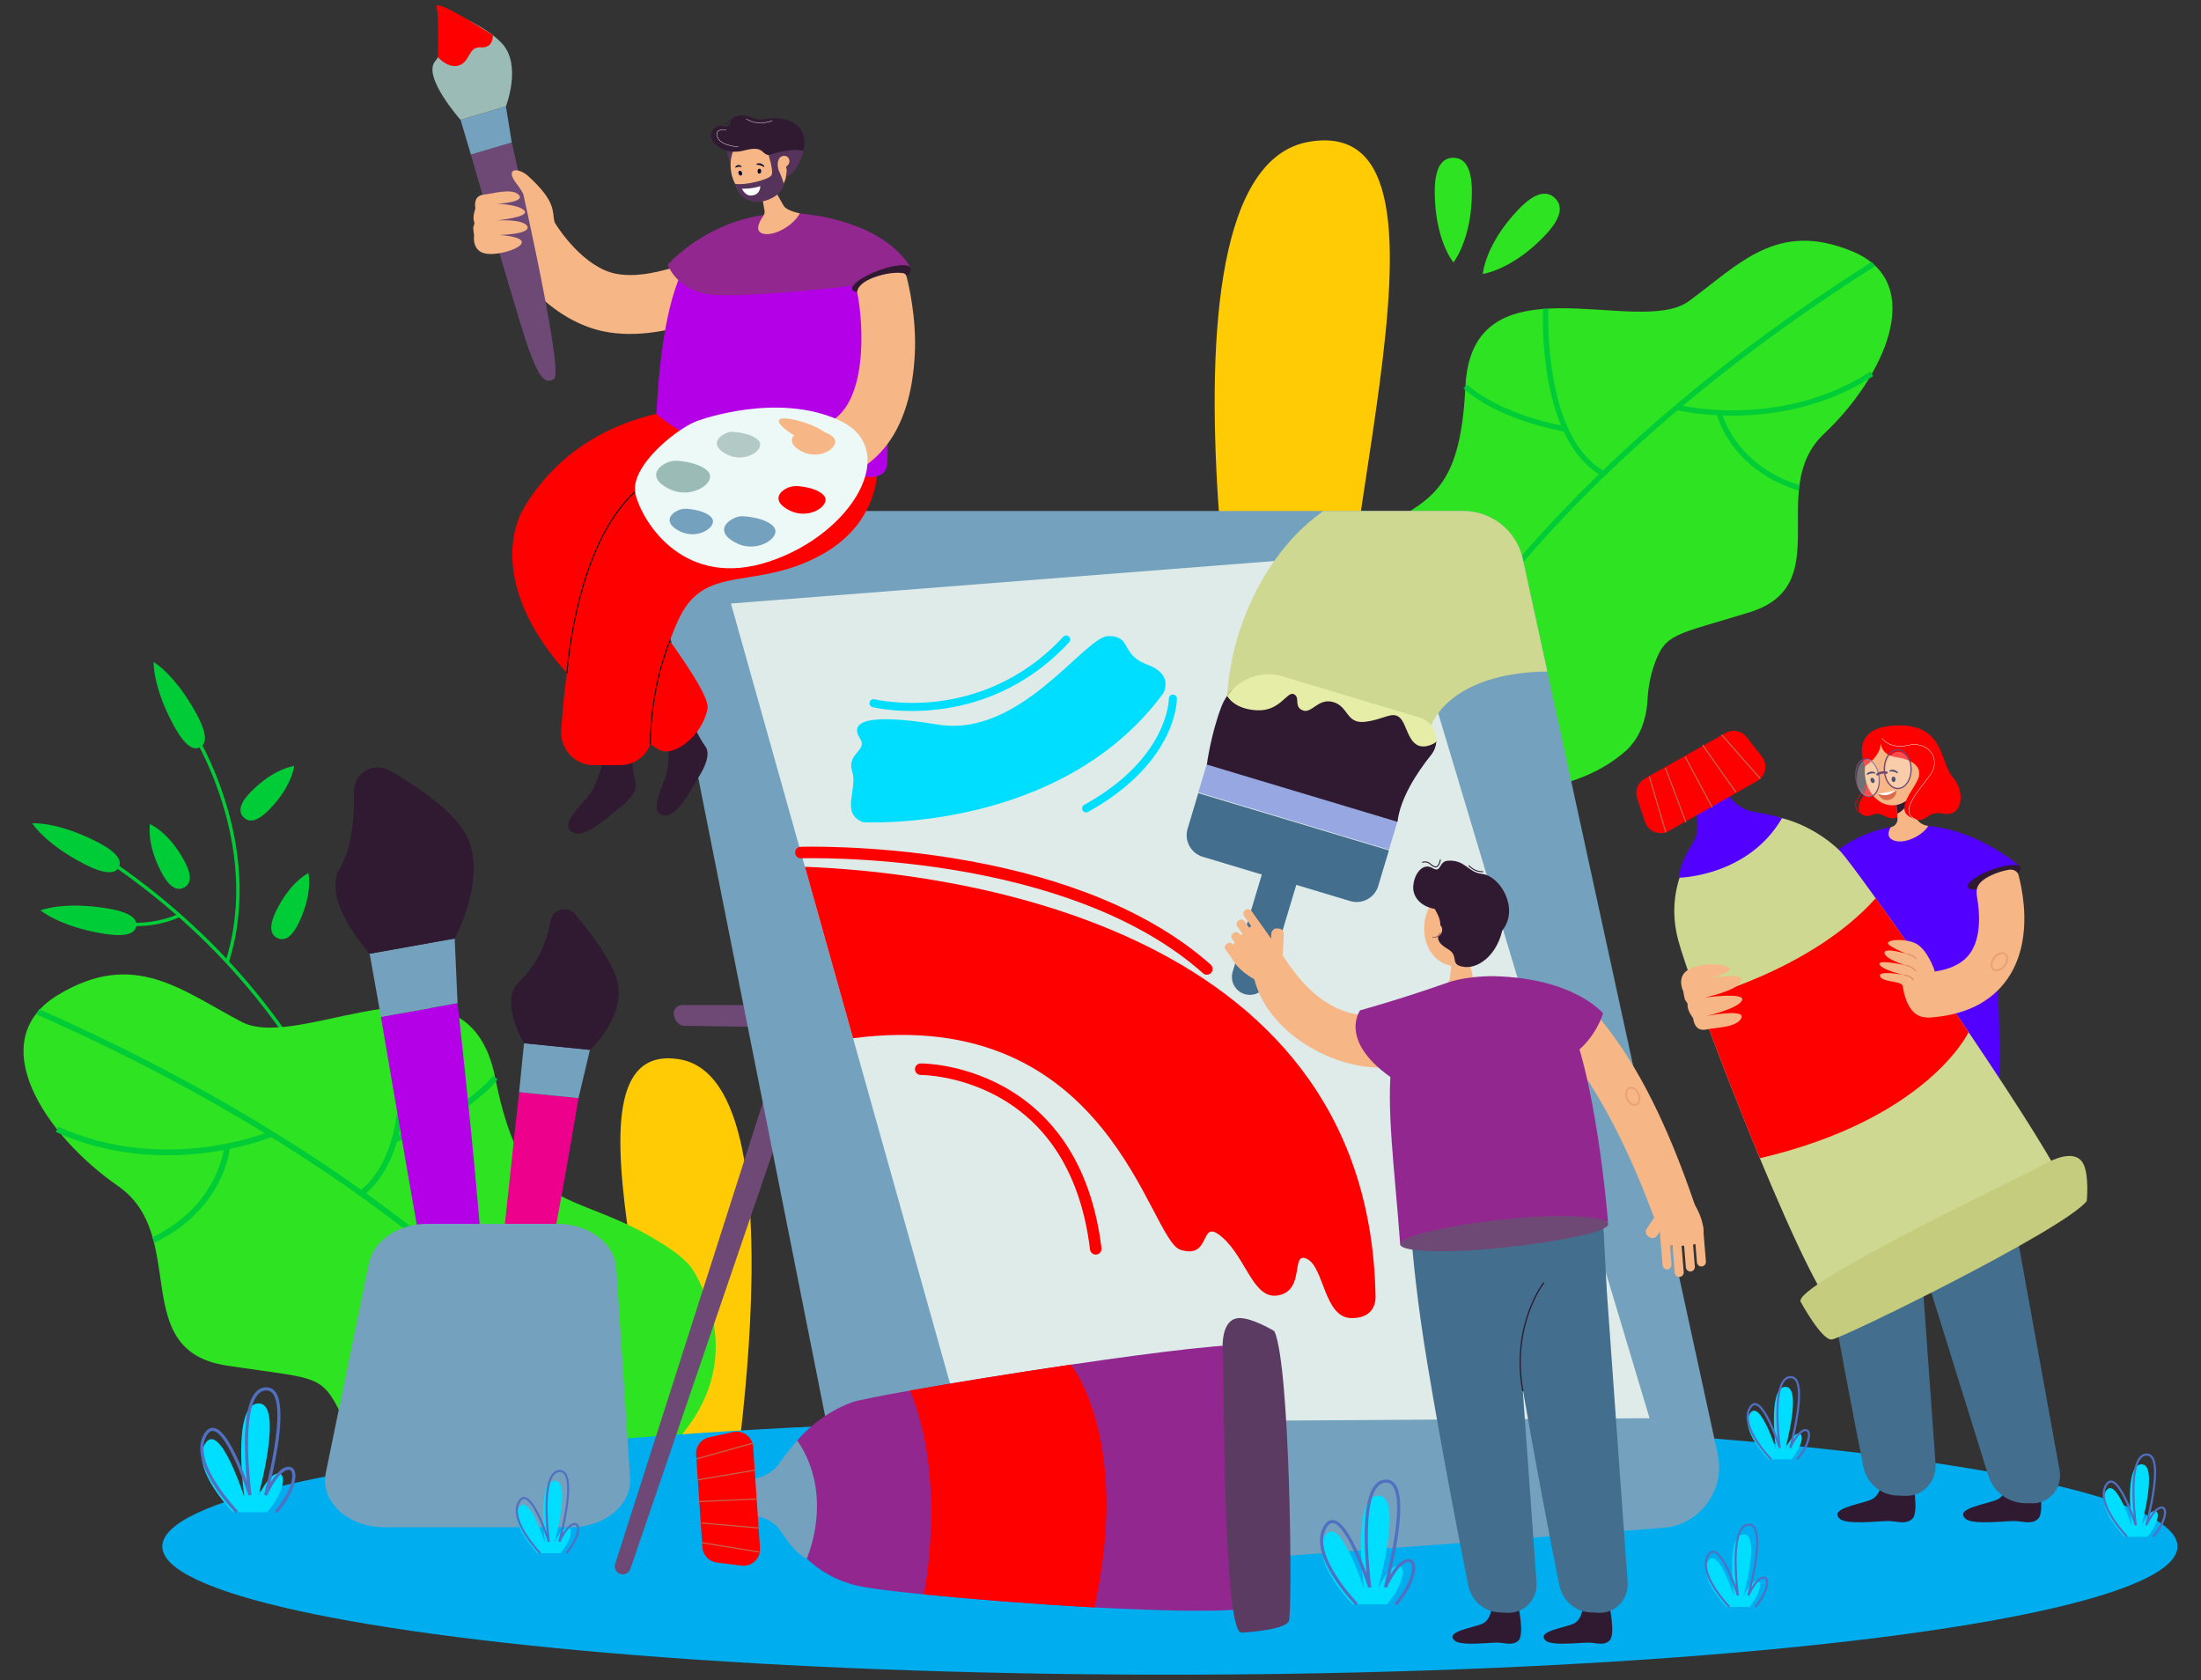 <?xml version="1.0" encoding="utf-8"?>
<!-- Generator: Adobe Illustrator 14.0.0, SVG Export Plug-In . SVG Version: 6.00 Build 43363)  -->
<!DOCTYPE svg PUBLIC "-//W3C//DTD SVG 1.1//EN" "http://www.w3.org/Graphics/SVG/1.1/DTD/svg11.dtd">
<svg version="1.1" id="Layer_1" xmlns="http://www.w3.org/2000/svg" xmlns:xlink="http://www.w3.org/1999/xlink" x="0px" y="0px"
	 width="541.875px" height="413.568px" viewBox="0 0 541.875 413.568" enable-background="new 0 0 541.875 413.568"
	 xml:space="preserve">
<rect x="0" y="0" width="541.875" height="413.568" fill="#333333" stroke="none"/>
<g>
	<g>
		<g>
			<g>
				<path fill="#00CC37" d="M66.272,199.31c-3.101,3.165-5.03,3.122-6.271,1.906c-1.241-1.216-1.324-3.143,1.777-6.308
					c5.65-5.767,10.628-6.354,10.628-6.354S72.005,193.459,66.272,199.31z"/>
			</g>
			<g>
				<path fill="#00CC37" d="M73.603,227.077c-1.911,3.999-3.75,4.582-5.317,3.833c-1.567-0.749-2.27-2.545-0.359-6.545
					c3.479-7.284,8-9.449,8-9.449S77.133,219.687,73.603,227.077z"/>
			</g>
			<g>
				<g>
					<g>
						<path fill="#00CC37" d="M91.457,299.675l-0.826,0.148c-0.023-0.126-2.4-12.926-11.582-30.128
							c-8.473-15.872-24.636-38.847-53.53-58.164l0.467-0.697c29.052,19.424,45.304,42.534,53.82,58.5
							C89.041,286.645,91.433,299.547,91.457,299.675z"/>
					</g>
				</g>
				<g>
					<g>
						<path fill="#00CC37" d="M56.341,236.885l-0.801-0.252c9.145-29.058-8.561-56.529-8.741-56.802l0.7-0.46
							C47.681,179.647,65.606,207.441,56.341,236.885z"/>
					</g>
				</g>
				<g>
					<g>
						<path fill="#00CC37" d="M40.589,227.054c-8.223,2.23-15.554-0.202-15.639-0.23l0.271-0.794
							c0.094,0.031,9.484,3.136,18.775-1.087l0.347,0.762C43.087,226.276,41.826,226.719,40.589,227.054z"/>
					</g>
				</g>
				<g>
					<g>
						<path fill="#00CC37" d="M23.754,207.164c5.331,2.702,6.279,4.762,5.495,6.312c-0.786,1.549-3.009,2.002-8.34-0.7
							c-9.71-4.924-12.982-10.108-12.982-10.108S13.902,202.169,23.754,207.164z"/>
					</g>
				</g>
				<g>
					<g>
						<path fill="#00CC37" d="M26.412,223.616c5.898,0.97,7.424,2.647,7.143,4.362c-0.282,1.713-2.265,2.814-8.163,1.846
							c-10.743-1.766-15.426-5.723-15.426-5.723S15.512,221.825,26.412,223.616z"/>
					</g>
				</g>
				<g>
					<g>
						<path fill="#00CC37" d="M45.372,211.914c2.105,3.899,1.492,5.729-0.037,6.553c-1.529,0.825-3.394,0.335-5.499-3.565
							c-3.834-7.105-2.919-12.033-2.919-12.033S41.483,204.706,45.372,211.914z"/>
					</g>
				</g>
				<g>
					<g>
						<path fill="#00CC37" d="M48.317,175.628c2.866,5.245,2.481,7.48,0.958,8.313c-1.526,0.832-3.613-0.053-6.478-5.297
							c-5.22-9.555-4.982-15.681-4.982-15.681S43.022,165.934,48.317,175.628z"/>
					</g>
				</g>
			</g>
		</g>
	</g>
	<g>
		<path fill="#FFCB05" d="M177.403,386.964c0,0,22.785-121.301-10.361-126.246c-33.147-4.946,2.742,84.664-5.01,119.766
			L177.403,386.964z"/>
	</g>
	<g>
		<g>
			<g>
				<path fill="#2EE321" d="M29.016,291.925c17.753,12.309,2.27,40.487,26.768,44.228c24.503,3.728,23.25,1.54,29.938,15.627
					c0,0,0.293,11.058,8.49,16.274c32.34,20.582,101.414-11.225,76.814-54.735c-1.777-3.142-5.274-5.519-9.234-7.938
					c-21.483-13.107-33.013-5.532-39.882-40.104c-6.874-34.581-47.529-5.946-62.366-13.7c-14.839-7.753-26.499-18.001-45.269-6.656
					C-4.501,256.28,11.255,279.629,29.016,291.925z"/>
			</g>
		</g>
		<g>
			<g>
				<g>
					<path fill="#00CC37" d="M144.354,346.236l1.183-0.786c-0.345-0.521-35.779-52.744-135.949-97.039l-0.575,1.299
						C108.807,293.841,144.009,345.717,144.354,346.236z"/>
				</g>
			</g>
			<g>
				<g>
					<path fill="#00CC37" d="M97.613,281.086c18.32-6.476,24.618-15.035,24.878-15.396l-1.154-0.829
						c-0.061,0.085-6.348,8.575-24.198,14.886L97.613,281.086z"/>
				</g>
			</g>
			<g>
				<g>
					<path fill="#00CC37" d="M89.432,294.289c6.485-5.052,10.078-14.72,10.386-27.956c0.231-9.911-1.464-18.462-1.481-18.548
						l-1.393,0.279c0.066,0.335,6.528,33.486-8.388,45.104L89.432,294.289z"/>
				</g>
			</g>
			<g>
				<g>
					<path fill="#00CC37" d="M63.757,280.972c2.139-0.671,3.354-1.18,3.41-1.203l-0.559-1.306
						c-0.255,0.109-25.88,10.778-52.251-1.098l-0.583,1.296C35.024,288.229,55.789,283.47,63.757,280.972z"/>
				</g>
			</g>
			<g>
				<g>
					<path fill="#00CC37" d="M38.058,305.885c8.913-4.272,13.468-10.346,15.72-14.688c2.45-4.727,2.777-8.41,2.791-8.564
						l-1.417-0.116c-0.011,0.141-1.391,14.266-17.709,22.089L38.058,305.885z"/>
				</g>
			</g>
		</g>
	</g>
	<g>
		<path fill="#FFCB05" d="M310.85,205.671c0,0-33.116-163.478,11.581-170.796c44.698-7.319-2.082,114.461,9.065,161.746
			L310.85,205.671z"/>
	</g>
	<g>
		<g>
			<g>
				<path fill="#2EE321" d="M449.087,106.765c-14.504,13.64,3.45,37.215-18.37,43.963c-18.458,5.697-20.704,5.028-23.481,13.005
					c-0.953,2.734-1.47,5.598-1.619,8.489c-0.182,3.465-1.212,9.029-5.578,12.821c-26.672,23.169-93.968,3.594-77.476-39.42
					c1.19-3.106,4.056-5.749,7.334-8.494c17.795-14.877,29.336-9.543,30.886-41.991c1.552-32.457,42.512-11.898,54.979-20.988
					c12.469-9.09,21.7-20.02,40.356-12.237C474.78,69.707,463.6,93.138,449.087,106.765z"/>
			</g>
		</g>
		<g>
			<g>
				<g>
					<path fill="#00CC37" d="M351.359,171.993l-1.185-0.555c0.243-0.522,25.423-52.954,110.689-106.984l0.7,1.106
						C376.618,119.388,351.603,171.473,351.359,171.993z"/>
				</g>
			</g>
			<g>
				<g>
					<path fill="#00CC37" d="M385.084,106.237c-17.579-3.406-24.488-10.349-24.773-10.642l0.938-0.913
						c0.066,0.068,6.952,6.95,24.086,10.27L385.084,106.237z"/>
				</g>
			</g>
			<g>
				<g>
					<path fill="#00CC37" d="M394.341,117.156c-6.602-3.721-11.193-12.043-13.277-24.065c-1.563-9.003-1.184-17.029-1.179-17.107
						l1.307,0.064c-0.016,0.313-1.386,31.412,13.793,39.968L394.341,117.156z"/>
				</g>
			</g>
			<g>
				<g>
					<path fill="#00CC37" d="M415.927,101.517c-2.039-0.32-3.218-0.617-3.272-0.63l0.332-1.267
						c0.248,0.065,25.06,6.295,47.477-8.124l0.709,1.102C443.108,104.217,423.53,102.709,415.927,101.517z"/>
				</g>
			</g>
			<g>
				<g>
					<path fill="#00CC37" d="M442.748,120.722c-8.705-2.679-13.685-7.594-16.331-11.246c-2.877-3.973-3.677-7.286-3.711-7.425
						l1.274-0.3c0.03,0.127,3.215,12.813,19.153,17.72L442.748,120.722z"/>
				</g>
			</g>
		</g>
	</g>
	<g>
		<path fill="#2EE321" d="M353.228,47.206c-0.007-6.442,2.038-8.361,4.561-8.365c2.527-0.004,4.577,1.91,4.584,8.353
			c0.019,11.735-4.548,17.414-4.548,17.414S353.247,59.113,353.228,47.206z"/>
	</g>
	<g>
		<path fill="#2EE321" d="M373.729,51.666c4.437-4.673,7.239-4.654,9.071-2.917c1.832,1.739,1.997,4.538-2.438,9.211
			c-8.079,8.512-15.301,9.479-15.301,9.479S365.534,60.302,373.729,51.666z"/>
	</g>
	<g>
		<g>
			<ellipse fill="#00ADEE" cx="288.02" cy="380.686" rx="248.063" ry="31.565"/>
		</g>
	</g>
	<g>
		<g>
			<path fill="#6F4975" d="M153.323,387.56c-0.195,0-0.396-0.03-0.593-0.091c-1.043-0.322-1.621-1.413-1.294-2.438l43.445-135.75
				c0.328-1.024,1.432-1.597,2.48-1.272c1.043,0.323,4.729,0.83,4.402,1.854l-46.553,136.335
				C154.945,387.027,154.166,387.56,153.323,387.56z"/>
		</g>
		<g>
			<path fill="#6F4975" d="M168.026,247.411h125.819c1.188,0,2.151,0.903,2.151,2.019l0,0c0,1.114-0.009,4.763-1.197,4.763
				l-126.077-1.662c-1.983,0.079-2.847-1.986-2.847-3.101l0,0C165.876,248.314,166.838,247.411,168.026,247.411z"/>
		</g>
		<g>
			<path fill="#74A1BD" d="M409.363,376.123l-184.597,13.709c-7.555,0.561-14.344-4.601-15.821-12.031l-18.716-94.162l-2.432-12.232
				l-3.71-18.672l-1.058-5.324l-20.612-103.703c-1.842-9.276,5.254-17.919,14.708-17.919h183.129
				c7.052,0,13.152,4.913,14.652,11.803l6.036,27.708l41.963,192.679C424.844,366.884,418.455,375.448,409.363,376.123z"/>
		</g>
	</g>
	<g>
		<g>
			<path fill="#B400E6" d="M112.649,246.947c0,0,11.567,101.538,6.53,104.459c-5.037,2.922-7.22-3.637-9.858-14.158
				c-2.639-10.521-15.537-86.93-15.537-86.93L112.649,246.947z"/>
		</g>
		<g>
			<polygon fill="#74A1BD" points="111.94,231.028 112.649,246.947 93.783,250.318 91.005,234.77 			"/>
		</g>
		<g>
			<path fill="#2F1A31" d="M111.94,231.028c0,0,9.433-17.211,1.519-27.555c-4.171-5.451-11.503-10.366-17.507-13.795
				c-3.969-2.266-8.915,0.658-8.807,5.227c0.145,6.147-0.439,13.748-3.485,18.831c-4.708,7.854,7.345,21.034,7.345,21.034
				L111.94,231.028z"/>
		</g>
	</g>
	<g>
		<g>
			<path fill="#EC008C" d="M142.422,270.331c0,0-12.788,77.31-17.116,78.408c-4.329,1.098-4.56-4.198-4.297-12.511
				c0.263-8.313,6.792-67.371,6.792-67.371L142.422,270.331z"/>
		</g>
		<g>
			<polygon fill="#74A1BD" points="145.241,258.441 142.422,270.331 127.801,268.857 129.015,256.806 			"/>
		</g>
		<g>
			<path fill="#2F1A31" d="M145.241,258.441c0,0,9.939-9.071,6.274-18.36c-1.976-5.01-6.328-10.777-9.919-15.028
				c-1.888-2.235-5.518-1.252-6.037,1.626c-0.827,4.582-2.871,10.374-7.759,15.036c-5.081,4.847,1.215,15.091,1.215,15.091
				L145.241,258.441z"/>
		</g>
	</g>
	<g>
		<path fill="#74A1BD" d="M90.834,310.927l-10.629,51.652c-1.441,7.005,5.389,13.364,14.354,13.364h46.051
			c8.328,0,14.955-5.525,14.522-12.111l-3.389-51.65c-0.401-6.119-6.784-10.918-14.522-10.918h-32.032
			C98.059,301.264,91.981,305.355,90.834,310.927z"/>
	</g>
	<g>
		<g>
			<path fill="#2F1A31" d="M463.377,364.096c0,0-0.101,3.986-2.797,5.111c-2.697,1.123-10.512,2.139-7.593,4.701
				c1.676,1.472,9.572,0.521,11.803,0.521c2.229,0,4.321,0.972,5.98-0.521c1.819-1.643,0-9.813,0-9.813s-1.928,1.003-3.655,0.958
				C464.621,364.988,463.377,364.096,463.377,364.096z"/>
		</g>
		<g>
			<path fill="#2F1A31" d="M494.352,364.095c0,0-0.101,3.987-2.799,5.111c-2.697,1.124-10.512,2.139-7.591,4.701
				c1.675,1.472,9.572,0.521,11.801,0.521c2.229-0.001,4.323,0.971,5.98-0.521c1.823-1.643-0.002-9.813-0.002-9.813
				s-1.924,1.003-3.653,0.958C495.595,364.988,494.352,364.095,494.352,364.095z"/>
		</g>
		<g>
			<path fill="#436E8E" d="M443.33,254.824c0,0-0.499,16.686,4.826,48.692c3.845,23.106,8.384,46.392,10.609,57.555
				c0.796,3.994,4.154,6.913,8.136,7.072l2.14,0.087c4.303,0.173,7.796-3.524,7.479-7.919l-5.401-75.523l-1.331-24.856
				L443.33,254.824z"/>
		</g>
		<g>
			<path fill="#2F1A31" d="M492.043,269.508c-0.244,2.03-11.727,1.783-25.786,0.004s-25.004-4.825-24.758-6.855
				c0.247-2.03,11.587-2.278,25.646-0.498C481.203,263.938,492.29,267.477,492.043,269.508z"/>
		</g>
		<g>
			<path fill="#436E8E" d="M459.469,266.741l30.017,96.42c1.256,4.036,4.89,6.802,9.029,6.872l1.803,0.031
				c4.261,0.073,7.518-3.865,6.74-8.151l-16.419-90.6c-0.239-1.076-1.033-1.933-2.073-2.232
				C482.938,267.457,458.919,262.753,459.469,266.741z"/>
		</g>
		<g>
			<path fill="#5200FF" d="M487.347,213.994c0,0-3.991-11.235-18.219-10.725c-14.225,0.511-24.97,19.206-27.63,59.387
				c0,0,23.296-5.109,50.586,6.809C492.085,269.465,493.596,230.371,487.347,213.994z"/>
		</g>
		<g>
			<path fill="#5200FF" d="M497.34,213.318l-10.078,6.451c0,0-25.907,2.592-32.782,1.345c-6.879-1.249-7.95-6.305-7.95-6.305
				s6.542-8.975,18.991-11.203c1.172-0.212,2.351-0.246,3.608-0.336c2.111-0.15,4.223-0.085,6.292,0.138
				C487.722,204.736,497.34,213.318,497.34,213.318z"/>
		</g>
		<g>
			<path fill="#020202" d="M472.885,309.837l-6.453-19.623c-1.453-4.412-4.438-8.096-8.407-10.37l0.252-0.437
				c4.076,2.336,7.144,6.118,8.634,10.649l6.454,19.623L472.885,309.837z"/>
		</g>
		<g>
			<g>
				<path fill="#FF0000" d="M459.373,200.768c-0.08-0.019-1.912-0.466-2.459-1.781c-0.286-0.694-0.156-1.495,0.389-2.382
					c0.243-0.395,0.467-0.751,0.672-1.078c1.425-2.272,1.905-3.038,1.533-4.815l0.16-0.035c0.387,1.843-0.141,2.686-1.554,4.938
					c-0.203,0.327-0.428,0.683-0.671,1.077c-0.517,0.839-0.641,1.59-0.376,2.23c0.513,1.236,2.325,1.68,2.345,1.684L459.373,200.768
					z"/>
			</g>
			<g>
				<path fill="#FF0000" d="M459.589,190.695c0,0,0.63,2.853-1.262,5.839c-1.888,2.986,0.167,5.169,2.729,4.021
					c2.561-1.148,3.536,2.116,6.81,0.312C471.139,199.062,459.589,190.695,459.589,190.695z"/>
			</g>
			<g>
				<path fill="#F7B686" d="M474.719,203.312c-1.414-0.152-2.644-1.04-3.205-2.346l-1.764-4.095l-0.513-1.189l-3.008-6.987
					l0.521,7.241l0.313,4.347l0.091,1.239c0.071,1.011-0.634,1.906-1.633,2.085l-0.017,0.003c-0.534,0.871-1.273,2.641,0.935,3.343
					c2.597,0.827,6.796-1.217,8.304-3.639C474.733,203.313,474.726,203.312,474.719,203.312z"/>
			</g>
			<g>
				<path fill="#2F1A31" d="M469.757,196.75c-0.001,0.041-0.003,0.08-0.007,0.12c-0.173,2.334-2.669,3.424-2.669,3.424l-0.019-0.012
					l-0.313-4.347c0.765-0.28,1.852-0.567,2.487-0.254C469.57,195.846,469.778,196.173,469.757,196.75z"/>
			</g>
			<g>
				<ellipse fill="#F7B686" cx="465.899" cy="189.853" rx="6.804" ry="8.394"/>
			</g>
			<g>
				<path fill="#F7B686" d="M471.795,191.119c-0.771,0.736-1.849,0.812-2.408,0.168c-0.559-0.642-0.388-1.76,0.383-2.495
					c0.772-0.736,1.849-0.813,2.408-0.168C472.735,189.265,472.564,190.382,471.795,191.119z"/>
			</g>
			<g>
				<path fill="#DB6B49" d="M462.236,195.284c0,0,2.323,0.054,4.648-0.763c0,0,0.194,2.291-2.325,2.444
					C463.096,197.056,462.236,195.284,462.236,195.284z"/>
			</g>
			<g>
				<path fill="#FFFFFF" d="M462.236,195.284c0,0,0.563,0.467,1.875,0.461c1.313-0.006,2.773-1.224,2.773-1.224
					S464.084,195.291,462.236,195.284z"/>
			</g>
			<g>
				<g>
					<path fill="#060633" d="M465.241,189.935c-0.045-0.013-0.082-0.045-0.103-0.093c-0.03-0.08,0.006-0.169,0.087-0.201
						c0.047-0.019,1.087-0.554,2.003,0.446c0.058,0.063,0.056,0.16-0.006,0.22c-0.063,0.059-0.147,0.042-0.219-0.005
						c-0.711-0.479-1.624-0.389-1.663-0.373C465.306,189.941,465.274,189.942,465.241,189.935z"/>
				</g>
			</g>
			<g>
				
					<ellipse transform="matrix(1 -0.032 0.032 1 -5.931 15.108)" fill="#060633" cx="465.982" cy="191.649" rx="0.485" ry="0.67"/>
			</g>
			<g>
				<g>
					<path fill="#060633" d="M459.718,190.741c-0.046,0.005-0.095-0.009-0.129-0.046c-0.06-0.062-0.06-0.158,0.002-0.219
						c0.035-0.035,0.795-0.927,2.022-0.35c0.079,0.036,0.113,0.126,0.079,0.205c-0.036,0.078-0.12,0.095-0.205,0.078
						c-0.839-0.171-1.65,0.261-1.679,0.289C459.781,190.722,459.751,190.736,459.718,190.741z"/>
				</g>
			</g>
			<g>
				
					<ellipse transform="matrix(0.912 -0.41 0.41 0.912 -38.203 206.001)" fill="#060633" cx="461.054" cy="192.045" rx="0.485" ry="0.67"/>
			</g>
			<g>
				<path fill="#FF0000" d="M463.011,182.981c0,0,0.146,2.912,3.783,3.408c3.637,0.498,6.146,2.036,5.656,4.656
					c-0.487,2.621-6.352,8.055-2.043,10.161c4.311,2.106,3.393-1.821,8.063-0.911c4.672,0.911,5.515-5.327,2.298-8.947
					c-3.216-3.62-1.913-13.199-13.975-12.774c-12.063,0.425-7.644,10.047-7.644,10.047S463.018,186.196,463.011,182.981z"/>
			</g>
			<g>
				<path fill="#FFFFFF" d="M471.65,201.745c-0.907-0.367-1.465-0.913-1.659-1.622c-0.529-1.953,1.747-4.904,3.754-7.506
					c0.529-0.686,1.028-1.333,1.473-1.95c1.228-1.714,1.332-3.679,0.28-5.254c-1.149-1.727-3.346-2.457-5.73-1.904
					c-2.372,0.55-4.004,0.054-4.956-0.46c-1.035-0.559-1.497-1.237-1.518-1.266l0.083-0.056c0.019,0.028,1.892,2.725,6.369,1.686
					c2.425-0.563,4.66,0.185,5.835,1.946c1.059,1.586,0.95,3.642-0.284,5.364c-0.442,0.62-0.943,1.267-1.473,1.953
					c-1.994,2.585-4.254,5.515-3.736,7.422c0.186,0.688,0.71,1.197,1.599,1.556L471.65,201.745z"/>
			</g>
			<g>
				<g>
					<path fill="#6F4975" d="M459.466,196.111c-1.021-0.378-1.922-1.507-2.402-3.02c-0.786-2.468-0.235-5.211,1.228-6.118
						c0.547-0.346,1.159-0.397,1.771-0.175c1.021,0.376,1.919,1.506,2.401,3.015l0,0c0.784,2.463,0.233,5.211-1.231,6.121
						c-0.327,0.206-0.68,0.307-1.04,0.307C459.952,196.242,459.709,196.198,459.466,196.111z M462.175,189.91
						c-0.453-1.426-1.283-2.48-2.219-2.827c-0.529-0.188-1.044-0.14-1.503,0.146c-1.354,0.84-1.849,3.431-1.1,5.771
						c0.451,1.422,1.279,2.481,2.217,2.826c0.522,0.184,1.044,0.14,1.501-0.144C462.425,194.836,462.92,192.247,462.175,189.91
						L462.175,189.91z"/>
				</g>
			</g>
			<g opacity="0.3">
				<path fill="#FFFFFF" d="M470.333,188.213c0.547,2.396-0.325,4.969-1.947,5.746c-1.623,0.778-3.38-0.534-3.927-2.931
					c-0.546-2.396,0.327-4.97,1.949-5.748C468.029,184.503,469.788,185.815,470.333,188.213z"/>
			</g>
			<g opacity="0.3">
				<path fill="#FFFFFF" d="M462.527,190.015c0.547,2.408-0.182,5.019-1.627,5.832c-1.447,0.813-3.063-0.479-3.61-2.888
					c-0.547-2.408,0.182-5.019,1.629-5.831C460.364,186.314,461.98,187.607,462.527,190.015z"/>
			</g>
			<g>
				<g>
					<path fill="#6F4975" d="M466.122,193.993c-1.046-0.508-1.845-1.655-2.192-3.147c-0.594-2.56,0.374-5.325,2.163-6.165
						c0.718-0.337,1.481-0.333,2.21,0.017c1.044,0.508,1.84,1.654,2.182,3.142l0,0c0.598,2.565-0.371,5.33-2.16,6.166
						c-0.354,0.171-0.72,0.255-1.087,0.255C466.863,194.26,466.489,194.167,466.122,193.993z M466.219,184.953
						c-1.663,0.783-2.558,3.395-1.994,5.823c0.322,1.383,1.082,2.486,2.03,2.944c0.636,0.298,1.311,0.303,1.942,0.014
						c1.664-0.783,2.559-3.395,1.995-5.824l0,0c-0.32-1.378-1.078-2.477-2.022-2.94c-0.326-0.158-0.66-0.237-0.995-0.237
						C466.854,184.733,466.532,184.808,466.219,184.953z"/>
				</g>
			</g>
			<g>
				<g>
					<path fill="#6F4975" d="M462.205,190.912c0.065,0,0.128-0.021,0.182-0.065l0,0c0.031-0.026,0.764-0.599,2.029-0.359
						c0.146,0.022,0.3-0.07,0.331-0.223c0.032-0.153-0.07-0.302-0.222-0.328c-1.53-0.319-2.459,0.441-2.5,0.473
						c-0.119,0.101-0.135,0.281-0.034,0.398C462.045,190.877,462.124,190.912,462.205,190.912z"/>
				</g>
			</g>
		</g>
		<g>
			<path fill="#2F1A31" d="M497.484,213.541c0.351,1.016-2.288,2.914-5.888,4.243c-3.601,1.328-6.805,1.582-7.153,0.566
				c-0.35-1.014,2.287-2.913,5.887-4.241C493.931,212.781,497.135,212.526,497.484,213.541z"/>
		</g>
		<g>
			<path fill="#436E8E" d="M480.739,267.308c0,0-28.06-5.361-37.156-2.832l4.363,6.465l16.216,0.917L480.739,267.308z"/>
		</g>
		<g>
			<g>
				<path fill="#CED891" d="M508.256,292.521c1.128,7.179-48.615,32.371-55.151,31.181c-3.11-0.566-11.508-18.513-19.834-38.58
					c-5.69-13.716-11.347-28.422-15.262-39.249c-2.388-6.607-4.128-11.771-4.825-14.383c-3.525-13.149,3.632-22.081,3.632-22.081
					s7.37-8.563,15.523-8.777c8.154-0.213,16.248,4.493,20.655,8.837c0.993,0.979,4.283,5.362,8.799,11.649
					c6.229,8.674,14.791,20.977,22.868,32.959C496.733,271.986,507.733,289.188,508.256,292.521z"/>
			</g>
			<g>
				<path fill="#5200FF" d="M425.562,195.788l-2.156-3.183l-7.404,4.186l1.291,3.082c1.058,2.528,0.837,5.411-0.598,7.744
					c-1.616,2.626-3.425,6.147-3.202,8.444c0,0,16.946-0.357,25.22-14.667c0,0-3.034-0.958-6.527-1.467
					C429.495,199.534,427.087,198.039,425.562,195.788z"/>
			</g>
			<g>
				<g>
					<path fill="#FF0000" d="M403.052,196.515l1.944,5.804c0.81,2.421,3.626,3.502,5.847,2.247l21.72-12.281
						c2.16-1.221,2.729-4.075,1.202-6.031l-3.739-4.791c-1.237-1.584-3.447-2.025-5.196-1.036l-19.925,11.265
						C403.215,192.649,402.435,194.67,403.052,196.515z"/>
				</g>
				<g>
					
						<rect x="400.726" y="197.896" transform="matrix(0.283 0.959 -0.959 0.283 482.556 -249.227)" fill="#C4634D" width="14.387" height="0.285"/>
				</g>
				<g>
					
						<rect x="405.329" y="195.384" transform="matrix(0.353 0.936 -0.936 0.353 449.941 -259.409)" fill="#C4634D" width="14.3" height="0.284"/>
				</g>
				<g>
					
						<rect x="411.016" y="192.216" transform="matrix(0.472 0.882 -0.882 0.472 390.529 -267.028)" fill="#C4634D" width="14.132" height="0.283"/>
				</g>
				<g>
					
						<rect x="421.33" y="186.298" transform="matrix(0.661 0.75 -0.75 0.661 285.178 -258.373)" fill="#C4634D" width="14.439" height="0.284"/>
				</g>
				<g>
					
						<rect x="416.329" y="189.194" transform="matrix(0.576 0.817 -0.817 0.576 334.059 -265.805)" fill="#C4634D" width="14.198" height="0.283"/>
				</g>
			</g>
			<g>
				<path fill="#FF0000" d="M484.661,254.077c0,0-9.983,21.317-51.391,31.044c-5.69-13.716-11.347-28.422-15.262-39.249
					c0,0,27.767-6.886,43.784-24.754C468.022,229.792,476.584,242.095,484.661,254.077z"/>
			</g>
			<g>
				<path fill="#C5CC7D" d="M443.335,320.495c0,0,5.126,9.448,7.618,9.248c2.491-0.2,57.066-26.932,62.797-34.077
					c0,0,0.614-6.209-0.803-9.099c-1.418-2.891-5.182-2.499-9.841,0.135C498.449,289.337,440.924,316.485,443.335,320.495z"/>
			</g>
		</g>
		<g>
			<g>
				<path fill="#F7B686" d="M472.764,248.646l-0.122-7.364c-0.015-1.007,0.759-1.852,1.764-1.923
					c5.105-0.364,8.678-1.948,10.636-4.718c2.72-3.844,2.432-9.816,1.674-13.959c-0.387-2.118,0.313-3.536,2.873-4.894
					c0,0,2.202-1.213,4.919-1.675c1.088-0.186,2.168,0.252,2.447,1.319c0.439,1.67,1.008,4.269,1.279,7.326
					c0.645,7.263-0.756,13.58-4.051,18.271c-4.044,5.755-10.562,8.939-19.393,9.48C473.708,250.576,472.78,249.732,472.764,248.646z
					"/>
			</g>
		</g>
		<g opacity="0.5">
			<path fill="#E08B65" d="M491.538,239.11c-0.358,0-0.681-0.105-0.941-0.316c-0.803-0.647-0.715-2.092,0.192-3.222
				c0.432-0.533,0.98-0.923,1.55-1.095c0.601-0.184,1.155-0.106,1.557,0.22c0.803,0.646,0.716,2.092-0.192,3.22
				c-0.431,0.535-0.979,0.924-1.55,1.098C491.94,239.078,491.734,239.11,491.538,239.11z M492.952,234.874
				c-0.147,0-0.306,0.025-0.472,0.076c-0.473,0.144-0.936,0.475-1.307,0.932c-0.725,0.902-0.85,2.06-0.268,2.528
				c0.273,0.218,0.664,0.264,1.104,0.131c0.474-0.144,0.938-0.476,1.307-0.933l0,0c0.728-0.902,0.85-2.06,0.269-2.526
				C493.417,234.944,493.199,234.874,492.952,234.874z"/>
		</g>
		<g>
			<g>
				<g>
					<path fill="#F7B686" d="M476.279,238.893c0,0-1.792-5.427-4.862-6.756c-3.069-1.327-7.997-0.705-6.269,0.523
						c1.728,1.228,4.371,2.187,4.371,2.187s-5.741-1.783-5.577-0.26c0.163,1.522,5.172,3.024,5.172,3.024s-6.999-1.576-6.378-0.188
						c0.621,1.388,5.946,2.549,5.946,2.549s-6.57-1.207-5.812,0.388c0.76,1.597,5.436,0.963,5.601,2.485
						c0.164,1.523,1.332,7.517,5.623,7.577L476.279,238.893z"/>
				</g>
			</g>
			<g>
				<path fill="#DD8964" d="M471.564,236.107c-0.416-0.876-2.049-1.136-2.064-1.139l0.036-0.244
					c0.073,0.011,1.779,0.283,2.251,1.278L471.564,236.107z"/>
			</g>
			<g>
				<path fill="#DD8964" d="M471.593,239.129c-0.871-1.164-2.479-1.393-2.496-1.395l0.032-0.244c0.072,0.009,1.729,0.244,2.66,1.491
					L471.593,239.129z"/>
			</g>
			<g>
				<path fill="#DD8964" d="M470.986,241.371c-0.361-0.968-2.302-1.274-2.321-1.276l0.036-0.244
					c0.086,0.014,2.102,0.331,2.518,1.434L470.986,241.371z"/>
			</g>
		</g>
		<g>
			<g>
				<path fill="#F7B686" d="M414.429,244.072c0,0-1.944-3.79,1.529-5.539c4.424-2.229,12.073-0.763,9.287,0.688
					c-2.468,1.286-4.415,1.708-4.415,1.708s8.066-1.804,7.843,0.453c-0.221,2.257-8.901,4.177-8.901,4.177s10.013-1.383,9.112,0.683
					c-0.899,2.064-8.771,3.856-8.771,3.856s9.714-1.879,8.612,0.494c-1.102,2.374-6.322,2.328-8.536,2.813
					c-2.095,0.459-3.068-0.742-3.367-2.794c0,0-1.483-1.87-1.341-3.26c0.058-0.532-0.525-0.923-0.648-1.279
					C414.596,245.39,414.429,244.072,414.429,244.072z"/>
			</g>
		</g>
	</g>
	<g>
		<polygon fill="#DEEBE9" points="406.114,349.118 236.596,350.188 210.017,255.577 198.163,213.372 179.954,148.563 
			342.178,135.879 		"/>
	</g>
	<g>
		<g>
			<path fill="#00DEFF" d="M57.322,372.237c0,0-10.481-10.688-6.875-16.772c3.607-6.087,9.693,13.074,9.693,13.074
				s-3.156-22.657,3.381-23.052c6.538-0.393,0,23.052,0,23.052s2.423-5.467,4.79-5.805c2.367-0.339,1.691,4.635-2.535,9.503H57.322z
				"/>
		</g>
		<g>
			<path fill="#5170C2" d="M58.073,372.506c-0.494-0.504-12.047-12.413-7.854-19.489c0.664-1.118,1.46-1.634,2.367-1.528
				c1.808,0.205,3.932,3.061,6.312,8.484c0.725,1.652,1.368,3.304,1.871,4.67c-0.577-5.931-1.248-17.746,2.018-21.733
				c0.708-0.864,1.574-1.334,2.57-1.395c0.974-0.062,1.77,0.289,2.372,1.034c2.936,3.634,0.282,16.474-1.175,22.481
				c1.086-1.762,2.63-3.727,4.206-3.952c0.747-0.105,1.341,0.173,1.674,0.784c0.952,1.747-0.361,6.199-4.207,10.627l-0.579-0.504
				c3.78-4.352,4.816-8.462,4.112-9.756c-0.179-0.329-0.461-0.452-0.891-0.392c-2.028,0.29-4.396,4.689-5.137,6.359l-0.72-0.258
				c0.014-0.052,1.446-5.217,2.408-10.87c1.257-7.395,1.157-12.249-0.288-14.038c-0.444-0.55-1.008-0.794-1.729-0.751
				c-0.785,0.047-1.447,0.412-2.022,1.115c-4.124,5.036-1.483,24.399-1.456,24.595l-0.746,0.169
				c-1.367-4.306-5.593-15.558-8.679-15.909c-0.589-0.065-1.118,0.312-1.619,1.158c-3.895,6.571,7.625,18.441,7.741,18.56
				L58.073,372.506z"/>
		</g>
	</g>
	<g>
		<path fill="#CED891" d="M380.943,165.299c-24.479,0.343-28.587,13.283-28.587,13.283l-50.237-7.29
			c1.215-19.194,11.141-36.81,23.725-45.504h34.411c7.052,0,13.152,4.913,14.652,11.803L380.943,165.299z"/>
	</g>
	<g>
		<g>
			<g>
				<path fill="#436E8E" d="M306.442,244.716L306.442,244.716c2.343,0.704,4.811-0.624,5.514-2.968l7.479-24.907
					c0.702-2.341-0.626-4.81-2.968-5.513l0,0c-2.342-0.702-4.809,0.626-5.512,2.967l-7.479,24.907
					C302.773,241.545,304.101,244.014,306.442,244.716z"/>
			</g>
			<g>
				<path fill="#436E8E" d="M296.097,210.909l36.317,10.903c2.93,0.879,6.02-0.783,6.9-3.714l2.631-8.76l-46.931-14.091
					l-2.631,8.761C291.505,206.939,293.166,210.029,296.097,210.909z"/>
			</g>
			<g>
				
					<rect x="295.036" y="195.104" transform="matrix(-0.958 -0.288 0.288 -0.958 568.412 481.046)" fill="#96A7E2" width="49.001" height="7.345"/>
			</g>
			<g>
				<path fill="#2F1A31" d="M353.61,182.612c-0.077,1.11-0.48,2.222-1.254,3.188c-3.587,4.494-7.603,10.676-8.301,16.504
					l-46.929-14.091c0,0,0.93-7.288,3.565-14.227c0.373-0.973,0.852-1.874,1.427-2.693c0.307-0.442,0.641-0.859,1.001-1.253
					c2.111-2.315,26.112,1.241,40.359,5.768C350.307,177.978,353.67,181.776,353.61,182.612z"/>
			</g>
		</g>
		<g>
			<g>
				<path fill="#F7B686" d="M415.299,301.352L415.299,301.352c0.606-0.05,1.143,0.406,1.193,1.015l0.769,9.43
					c0.05,0.607-0.409,1.145-1.014,1.195l0,0c-0.608,0.05-1.146-0.406-1.195-1.015l-0.769-9.43
					C414.231,301.939,414.69,301.401,415.299,301.352z"/>
			</g>
			<g>
				<path fill="#F7B686" d="M412.469,301.581L412.469,301.581c0.608-0.049,1.145,0.407,1.194,1.016l0.858,10.546
					c0.049,0.608-0.406,1.145-1.013,1.194l0,0c-0.608,0.05-1.145-0.407-1.195-1.015l-0.86-10.546
					C411.405,302.169,411.863,301.631,412.469,301.581z"/>
			</g>
			<g>
				<path fill="#F7B686" d="M411.263,296.155l0.325,0.22c0.614,0.41,0.779,1.246,0.367,1.858l-3.999,5.964
					c-0.412,0.61-1.249,0.776-1.858,0.366l-0.328-0.22c-0.613-0.411-0.777-1.248-0.367-1.86l4.001-5.962
					C409.812,295.909,410.649,295.745,411.263,296.155z"/>
			</g>
			<g>
				<path fill="#F7B686" d="M409.641,301.813L409.641,301.813c0.606-0.05,1.146,0.406,1.195,1.015l0.688,8.453
					c0.051,0.607-0.406,1.145-1.013,1.195l0,0c-0.608,0.049-1.146-0.407-1.195-1.015l-0.689-8.455
					C408.578,302.399,409.033,301.861,409.641,301.813z"/>
			</g>
			<g>
				<path fill="#F7B686" d="M416.778,295.824c0,0,3.643,5.184,2.339,9.49c-0.451,1.492-8.795,1.941-9.684,0.44
					c-0.892-1.501-0.8-7.256-0.8-7.256L416.778,295.824z"/>
			</g>
			<g>
				<path fill="#F7B686" d="M418.106,301.114L418.106,301.114c0.606-0.049,1.143,0.406,1.191,1.013l0.688,8.437
					c0.049,0.605-0.407,1.142-1.014,1.191l0,0c-0.606,0.05-1.143-0.406-1.191-1.013l-0.688-8.436
					C417.043,301.7,417.5,301.163,418.106,301.114z"/>
			</g>
		</g>
		<g>
			<g>
				<path fill="#F7B686" d="M308.26,235.92l-0.251,0.177c-0.428,0.305-1.029,0.202-1.331-0.227l-3.362-4.74
					c-0.303-0.428-0.201-1.027,0.227-1.33l0.25-0.179c0.43-0.304,1.028-0.201,1.332,0.228l3.361,4.739
					C308.789,235.018,308.686,235.616,308.26,235.92z"/>
			</g>
			<g>
				<path fill="#F7B686" d="M310.557,234.29l-0.219,0.154c-0.438,0.311-1.048,0.207-1.357-0.23l-4.375-6.171
					c-0.311-0.438-0.206-1.048,0.23-1.358l0.22-0.154c0.436-0.312,1.048-0.207,1.357,0.231l4.376,6.17
					C311.098,233.369,310.996,233.979,310.557,234.29z"/>
			</g>
			<g>
				<path fill="#F7B686" d="M314.257,238.419l-0.395-0.022c-0.737-0.041-1.304-0.676-1.265-1.412l0.397-7.169
					c0.041-0.735,0.675-1.305,1.413-1.264l0.393,0.021c0.736,0.04,1.305,0.678,1.265,1.413l-0.397,7.168
					C315.627,237.891,314.991,238.459,314.257,238.419z"/>
			</g>
			<g>
				<path fill="#F7B686" d="M312.763,232.727L312.763,232.727c-0.498,0.353-1.192,0.233-1.545-0.264l-4.907-6.919
					c-0.353-0.497-0.234-1.192,0.263-1.545l0,0c0.498-0.352,1.193-0.233,1.546,0.263l4.905,6.919
					C313.378,231.679,313.26,232.373,312.763,232.727z"/>
			</g>
			<g>
				<path fill="#F7B686" d="M309.68,241.517c0,0-5.775-2.6-6.854-6.968c-0.375-1.513,5.309-7.799,6.841-6.962
					c1.531,0.837,5.652,7.475,5.652,7.475L309.68,241.517z"/>
			</g>
			<g>
				<path fill="#F7B686" d="M306.002,237.531l-0.32,0.228c-0.41,0.289-0.979,0.192-1.27-0.217l-2.705-3.813
					c-0.289-0.408-0.192-0.979,0.217-1.27l0.318-0.226c0.408-0.289,0.979-0.193,1.271,0.216l2.704,3.813
					C306.506,236.671,306.408,237.242,306.002,237.531z"/>
			</g>
		</g>
		<g>
			<g>
				<path fill="#F7B686" d="M407.222,299.704c-4.288-11.595-11.349-27.918-20.649-39.846c-2.154-2.764-3.019-3.786-4.502-5.212
					c-1.194-1.148-0.53-4.559,1.411-6.622c1.821-1.937,5.282-2.636,6.002-2.113c1.223,0.888,2.784,2.798,5.237,5.838
					c8.517,10.566,15.861,25.202,22.533,44.828L407.222,299.704z"/>
			</g>
		</g>
		<g opacity="0.5">
			<path fill="#E08B65" d="M402.452,272.23c-0.297,0-0.606-0.094-0.913-0.279c-0.473-0.287-0.88-0.767-1.145-1.348
				c-0.56-1.23-0.304-2.557,0.571-2.954c0.874-0.396,2.04,0.279,2.602,1.511l0,0c0.561,1.231,0.305,2.555-0.57,2.953
				C402.824,272.192,402.64,272.23,402.452,272.23z M401.505,267.996c-0.12,0-0.239,0.023-0.349,0.072
				c-0.643,0.293-0.796,1.345-0.342,2.345c0.227,0.497,0.57,0.904,0.963,1.146c0.369,0.222,0.734,0.271,1.029,0.136
				c0.643-0.293,0.795-1.345,0.342-2.344C402.779,268.538,402.09,267.996,401.505,267.996z"/>
		</g>
		<g>
			<path fill="#F7B686" d="M362.716,240.93l-1.282-5.573l-0.372-1.622l-2.196-9.54l-1.07,9.247l-0.641,5.551l-0.203,1.756
				c-0.139,1.191-0.888,1.39-1.851,2.364c-0.393,0.395-2.883,2.776-0.356,4.124c3.145,1.68,9.39-0.044,11.913-2.723
				C366.638,244.508,363.131,242.73,362.716,240.93z"/>
		</g>
		<g>
			
				<ellipse transform="matrix(-0.979 -0.203 0.203 -0.979 664.285 523.675)" fill="#F7B686" cx="359.048" cy="227.708" rx="8.31" ry="10.019"/>
		</g>
		<g>
			<path fill="#2F1A31" d="M354.639,223.88c-4.749-0.175-6.844-3.08-6.711-5.615c0.171-3.25,2.428-5.973,4.719-4.589
				c2.289,1.383,1.488-1.651,3.801-1.796c4.319-0.269,4.896,2.833,8.384,3.241c4.602,0.539,9.294,8.622,5.007,13.948
				C369.839,229.069,358.392,224.018,354.639,223.88z"/>
		</g>
		<g>
			<path fill="#2F1A31" d="M350.664,220.293c0,0,4.701,5.25,3.828,7.942c-0.871,2.693-0.781,3.781,2.066,5.463
				c2.847,1.683,0.06,3.864,3.986,4.329c3.929,0.464,9.102-3.833,9.67-11.486c0.316-4.268-1.928-7.242-1.928-7.242L350.664,220.293z
				"/>
		</g>
		<g>
			
				<ellipse transform="matrix(-0.772 -0.635 0.635 -0.772 480.657 630.095)" fill="#F7B686" cx="353.193" cy="228.951" rx="1.616" ry="1.808"/>
		</g>
		<g>
			<path fill="#2F1A31" d="M368.84,227.98c-0.049,0-0.096-0.03-0.113-0.079c-0.373-0.993-1.435-1.443-1.443-1.448
				c-0.064-0.026-0.094-0.098-0.066-0.16c0.025-0.063,0.097-0.091,0.158-0.065c0.049,0.02,1.17,0.494,1.58,1.587
				c0.023,0.064-0.009,0.134-0.074,0.158C368.869,227.979,368.854,227.98,368.84,227.98z"/>
		</g>
		<g>
			<path fill="#2F1A31" d="M367.245,225.874c-0.058,0-0.106-0.041-0.118-0.099c-0.015-0.066,0.028-0.131,0.095-0.144
				c0.011-0.004,1.27-0.274,1.313-1.284c0.003-0.067,0.063-0.117,0.128-0.116c0.066,0.003,0.12,0.061,0.116,0.128
				c-0.05,1.199-1.493,1.509-1.508,1.511C367.263,225.873,367.253,225.874,367.245,225.874z"/>
		</g>
		<g>
			<path fill="#2F1A31" d="M353.439,213.536c-0.103,0-0.207-0.021-0.313-0.061c-0.387-0.146-0.666-0.372-0.934-0.591
				c-0.499-0.403-0.931-0.752-1.94-0.508c-0.066,0.018-0.131-0.024-0.147-0.09s0.025-0.131,0.09-0.147
				c1.129-0.272,1.646,0.148,2.152,0.555c0.254,0.207,0.517,0.42,0.866,0.553c0.178,0.066,0.336,0.058,0.487-0.028
				c0.563-0.322,0.781-1.56,0.785-1.571c0.011-0.067,0.075-0.112,0.14-0.101c0.067,0.011,0.112,0.075,0.1,0.141
				c-0.008,0.056-0.239,1.365-0.903,1.744C353.698,213.501,353.571,213.536,353.439,213.536z"/>
		</g>
		<g>
			<path fill="#2F1A31" d="M364.756,214.7c-1.809,0-3.144-1.444-3.201-1.51c-0.045-0.049-0.042-0.127,0.007-0.172
				c0.051-0.046,0.128-0.042,0.173,0.008c0.015,0.016,1.456,1.574,3.29,1.418c0.062-0.005,0.124,0.044,0.132,0.111
				c0.005,0.066-0.046,0.126-0.112,0.132C364.947,214.696,364.849,214.7,364.756,214.7z"/>
		</g>
		<g>
			<path fill="#2F1A31" d="M353.113,230.778c-0.257,0-0.424-0.068-0.43-0.069c-0.029-0.014-0.043-0.048-0.03-0.079
				c0.013-0.029,0.048-0.043,0.077-0.03c0.041,0.018,1.042,0.421,1.875-0.974c0.019-0.027,0.055-0.037,0.081-0.019
				c0.03,0.016,0.038,0.052,0.02,0.08C354.161,230.602,353.525,230.778,353.113,230.778z"/>
		</g>
		<g>
			<g>
				<path fill="#F7B686" d="M308.757,240.872c-0.952-2.299,6.447-6.255,6.447-6.255c0.808-0.173,7.038,14.077,20.546,15.34
					c4.813,0.449,13.82-4.496,14.709-5.419c0.117-0.123,8.027,7.202,8.027,7.202c-1.611,1.674-5.169,7.617-11.514,9.889
					C333.849,266.329,312.524,256.31,308.757,240.872z"/>
			</g>
		</g>
		<g>
			<path fill="#2F1A31" d="M367.29,395.279c0,0-0.088,3.501-2.456,4.487c-2.369,0.987-9.233,1.879-6.668,4.129
				c1.472,1.292,8.406,0.457,10.364,0.457s3.798,0.854,5.252-0.457c1.6-1.441,0-8.616,0-8.616s-1.69,0.88-3.209,0.841
				C368.383,396.063,367.29,395.279,367.29,395.279z"/>
		</g>
		<g>
			<path fill="#436E8E" d="M346.854,289.637c0,0-0.472,15.798,4.569,46.104c3.639,21.879,7.937,43.925,10.044,54.494
				c0.755,3.78,3.933,6.545,7.701,6.696l2.026,0.082c4.075,0.163,7.381-3.338,7.084-7.498l-5.113-71.507l-1.261-23.536
				L346.854,289.637z"/>
		</g>
		<g>
			<path fill="#2F1A31" d="M389.722,395.279c0,0-0.087,3.501-2.455,4.487c-2.368,0.987-9.232,1.879-6.666,4.129
				c1.47,1.292,8.404,0.457,10.364,0.457c1.956,0,3.796,0.854,5.25-0.457c1.602-1.441,0-8.616,0-8.616s-1.689,0.88-3.209,0.841
				C390.816,396.063,389.722,395.279,389.722,395.279z"/>
		</g>
		<g>
			<path fill="#436E8E" d="M369.288,289.637c0,0-0.472,15.798,4.569,46.104c3.64,21.879,7.936,43.925,10.045,54.494
				c0.754,3.78,3.934,6.545,7.702,6.696l2.025,0.082c4.074,0.163,7.381-3.338,7.085-7.498l-5.114-71.507l-1.262-23.536
				L369.288,289.637z"/>
		</g>
		<g>
			<path fill="#92278F" d="M384.974,248.318c0,0-3.888-9.542-22.318-7.055c-26.579,3.59-20.69,27.646-17.933,65.079
				c0,0,25.639-7.377,51.165-5.542C395.888,300.801,392.864,262.624,384.974,248.318z"/>
		</g>
		<g>
			<path fill="#92278F" d="M394.672,249.458c0,0-2.586,8.852-10.901,11.912c-7.9,2.908-35.637,7.917-41.463,3.763
				c-12.86-9.17-7.449-16.427-7.449-16.427s9.406-2.547,21.621-6.848c3.039-1.07,8.003-1.646,11.604-1.546
				C387.671,240.851,394.672,249.458,394.672,249.458z"/>
		</g>
		<g>
			<path fill="#6F4975" d="M395.94,301.267c0.216,1.895-11.092,4.249-25.269,5.793c-14.179,1.543-25.732,1.178-25.948-0.717
				c-0.218-1.894,10.983-4.599,25.162-6.144C384.064,298.655,395.724,299.373,395.94,301.267z"/>
		</g>
		<g>
			<path fill="#2F1A31" d="M374.907,342.507c-0.072,0-0.137-0.05-0.151-0.125c-2.934-16.161,5.079-26.567,5.16-26.67
				c0.052-0.066,0.148-0.078,0.214-0.026c0.066,0.052,0.077,0.148,0.025,0.215c-0.081,0.103-8.009,10.406-5.098,26.427
				c0.015,0.083-0.041,0.163-0.124,0.179C374.925,342.507,374.918,342.507,374.907,342.507z"/>
		</g>
		<g>
			<path fill="#E6EDA6" d="M353.61,182.612c-0.61,0.461-1.339,0.827-2.206,1.023c-4.629,1.04-4.818-5.103-6.712-6.898
				c-1.886-1.797-3.869,0.377-8.596,0.945c-4.726,0.566-4.062-3.779-7.845-4.854c-3.777-1.071-5.289,2.962-7.557,2.03
				c-2.269-0.933-0.474-3.223-2.175-3.98c-1.7-0.757-3.308,4.252-9.07,3.969c-5.763-0.284-7.331-3.555-7.331-3.555l1.001-1.253
				c3.123-3.425,8.04-4.924,12.731-3.515l33.632,10.098C352.231,177.446,353.794,180.032,353.61,182.612z"/>
		</g>
	</g>
	<g>
		<g>
			<path fill="#92278F" d="M308.52,331.265c6.96,2.085,8.181,57.83,4.285,63.209c-1.856,2.561-21.669,2.378-43.366,1.214
				c-14.827-0.796-30.534-2.05-41.989-3.2c-6.992-0.702-12.401-1.364-15.058-1.863c-13.381-2.502-18.342-12.818-18.342-12.818
				s-4.537-10.347-1.206-17.792c3.331-7.445,11.071-12.709,16.896-14.809c1.312-0.474,6.686-1.545,14.308-2.899
				c10.514-1.869,25.309-4.272,39.604-6.378C285.024,332.78,305.289,330.296,308.52,331.265z"/>
		</g>
		<g>
			<path fill="#74A1BD" d="M185.549,364.031l-3.802,0.57l0.575,8.484l3.337,0.169c2.737,0.138,5.242,1.582,6.726,3.886
				c1.67,2.592,4.063,5.745,6.232,6.535c0,0,6.999-15.436-2.328-29.081c0,0-2.175,2.323-4.146,5.253
				C190.626,362.104,188.237,363.628,185.549,364.031z"/>
		</g>
		<g>
			<g>
				<path fill="#FF0000" d="M176.476,384.643l6.075,0.758c2.532,0.315,4.724-1.757,4.552-4.302l-1.687-24.895
					c-0.169-2.475-2.497-4.223-4.92-3.69l-5.935,1.302c-1.963,0.431-3.316,2.234-3.181,4.239l1.548,22.834
					C173.06,382.829,174.548,384.402,176.476,384.643z"/>
			</g>
			<g>
				
					<rect x="172.759" y="380.773" transform="matrix(0.987 0.16 -0.16 0.987 63.149 -23.852)" fill="#C4634D" width="14.387" height="0.283"/>
			</g>
			<g>
				
					<rect x="172.509" y="375.575" transform="matrix(0.996 0.086 -0.086 0.996 33.187 -14.137)" fill="#C4634D" width="14.298" height="0.284"/>
			</g>
			<g>
				
					<rect x="179.082" y="362.228" transform="matrix(0.045 0.999 -0.999 0.045 540.09 173.657)" fill="#C4634D" width="0.283" height="14.133"/>
			</g>
			<g>
				
					<rect x="178.268" y="350.078" transform="matrix(0.269 0.963 -0.963 0.269 474.477 89.275)" fill="#C4634D" width="0.283" height="14.439"/>
			</g>
			<g>
				
					<rect x="178.665" y="356.067" transform="matrix(0.167 0.986 -0.986 0.167 506.966 126.157)" fill="#C4634D" width="0.283" height="14.199"/>
			</g>
		</g>
		<g>
			<path fill="#FF0000" d="M263.654,335.928c0,0,14.91,18.217,5.786,59.76c-14.827-0.796-30.534-2.05-41.989-3.2
				c0,0,5.79-28.016-3.401-50.182C234.564,340.437,249.359,338.033,263.654,335.928z"/>
		</g>
		<g>
			<path fill="#5C3B63" d="M305.69,401.898c0,0,10.735-0.539,11.632-2.872c0.897-2.334,0.376-63.102-3.592-71.356
				c0,0-5.333-3.237-8.551-3.209c-3.221,0.028-4.492,3.593-4.131,8.933S301.032,402.341,305.69,401.898z"/>
		</g>
	</g>
	<g>
		<path fill="#FF0000" d="M332.6,324.462c-6.614-0.164-6.614-12.449-10.771-14.527c-4.158-2.079-0.433,7.37-6.832,8.881
			c-6.398,1.515-8.015-8.881-14.01-14.174c-5.995-5.291-2.403,5.482-10.341,3.025c-7.937-2.458-17.093-60.407-80.629-52.09
			l-11.854-42.205c31.683,1.2,138.796,12.173,140.484,105.633C338.647,319.005,339.214,324.624,332.6,324.462z"/>
	</g>
	<g>
		<path fill="#00DEFF" d="M212.496,202.409c0,0,48.495,2.728,73.865-31.702c0,0,2.836-4.64-3.907-7.103
			c-6.744-2.465-3.688-7.029-9.559-7.026c-5.87,0.001-21.6,25.143-42.017,21.783c-20.417-3.36-21.126,0.42-19.146,3.433
			c1.98,3.011-3.372,3.648-1.931,8.099C211.243,194.345,206.79,200.22,212.496,202.409z"/>
	</g>
	<g>
		<path fill="#00DEFF" d="M224.471,175.022c-5.719,0-9.449-0.898-9.657-0.949c-0.531-0.131-0.856-0.669-0.726-1.201
			c0.131-0.532,0.67-0.857,1.201-0.727l0,0c0.065,0.016,6.701,1.604,15.715,0.489c8.282-1.024,20.341-4.612,30.754-15.884
			c0.371-0.403,1.001-0.427,1.403-0.056c0.402,0.372,0.428,1,0.054,1.401c-10.844,11.741-23.415,15.463-32.05,16.518
			C228.733,174.91,226.479,175.022,224.471,175.022z"/>
	</g>
	<g>
		<path fill="#00DEFF" d="M267.401,199.993c-0.35,0-0.688-0.186-0.87-0.513c-0.265-0.481-0.09-1.083,0.389-1.348
			c20.784-11.486,20.847-25.999,20.845-26.144c-0.008-0.548,0.432-0.998,0.979-1.005c0.004,0,0.007,0,0.013,0
			c0.542,0,0.984,0.437,0.992,0.98c0.002,0.165,0.018,4.083-2.704,9.505c-2.479,4.931-7.813,12.127-19.164,18.4
			C267.728,199.952,267.564,199.993,267.401,199.993z"/>
	</g>
	<g>
		<path fill="#FF0000" d="M269.767,308.84c-0.708,0-1.32-0.528-1.408-1.246c-1.2-9.923-4.148-18.351-8.765-25.053
			c-3.67-5.328-8.403-9.593-14.068-12.674c-9.664-5.255-18.737-5.245-18.837-5.249c-0.003,0-0.007,0-0.011,0
			c-0.778,0-1.411-0.627-1.417-1.407c-0.005-0.782,0.624-1.422,1.408-1.427c0.396-0.003,9.911-0.009,20.212,5.593
			c6.061,3.296,11.124,7.857,15.049,13.557c4.879,7.083,7.989,15.938,9.247,26.319c0.092,0.777-0.462,1.482-1.238,1.576
			C269.88,308.838,269.823,308.84,269.767,308.84z"/>
	</g>
	<g>
		<path fill="#FF0000" d="M297.127,239.943c-0.336,0-0.671-0.118-0.943-0.358c-7.785-6.926-17.811-12.725-29.798-17.233
			c-9.635-3.624-20.545-6.428-32.43-8.333c-20.282-3.25-36.567-2.739-36.729-2.734c-0.787,0.029-1.439-0.585-1.465-1.368
			c-0.027-0.781,0.585-1.438,1.367-1.465c0.165-0.006,16.677-0.526,37.219,2.76c12.081,1.933,23.184,4.785,33.005,8.476
			c12.327,4.636,22.662,10.616,30.714,17.78c0.585,0.52,0.638,1.417,0.118,2.001C297.906,239.783,297.517,239.943,297.127,239.943z"
			/>
	</g>
	<g>
		<g>
			<path fill="#F7B686" d="M126.35,62.757c0,0-6.695-1.241-8.598-4.116c-1.567-2.372-1.111-7.217,2.786-9.727
				c1.996-1.285,7.428-1.306,8.691-1.422c3.59-0.333,7.046,7.522,7.046,7.522L126.35,62.757z"/>
		</g>
		<g>
			<g>
				<path fill="#F7B686" d="M189.365,71.036l-7.636-12.334l3.817,6.167l-3.811-6.173c-5.027,3.096-20.246,10.688-30.164,8.677
					c-7.72-1.565-14.084-10.731-15.705-13.819l-12.845,6.742c0.242,0.461,2.48,4.635,6.5,9.216
					c5.722,6.52,12.35,10.696,19.167,12.079c7.619,1.545,16.854,0.186,27.453-4.039C183.629,74.568,189.134,71.179,189.365,71.036z"
					/>
			</g>
		</g>
		<g>
			<path fill="#2F1A31" d="M148.938,184.895c0,0-1.128,7.362-4.13,11.115c-1.98,2.474-7.441,7.374-3.557,9.006
				c3.101,1.303,9.073-4.501,11.012-5.945c1.939-1.444,4.862-4.177,4.214-6.506c-1.343-4.825-0.901-10.891-0.901-10.891
				L148.938,184.895z"/>
		</g>
		<g>
			<path fill="#2F1A31" d="M163.935,179.185c0,0,1.501,7.295-0.01,11.857c-0.995,3.008-4.412,9.5-0.203,9.681
				c3.36,0.145,6.942-7.375,8.259-9.403c1.315-2.028,3.107-5.607,1.688-7.565c-2.938-4.057-4.63-9.897-4.63-9.897L163.935,179.185z"
				/>
		</g>
		<g>
			<g>
				<path fill="#FF0000" d="M161.83,184.34c-40.26-26.856-38.272-50.383-32.692-59.584c6.479-10.685,16.739-19.134,32.462-22.903
					c4.192-1.005,8.183-1.586,11.518-1.92c4.828-0.484,8.987,3.372,8.859,8.223l-0.36,13.701l0.031,0
					c-6.718-0.14-27.098,1.908-32.437,12.769c-1.111,2.257,25.991,34.087,24.98,39.799
					C173.046,180.886,165.767,186.965,161.83,184.34z"/>
			</g>
		</g>
		<g>
			<g>
				<path fill="#FF0000" d="M146.22,188.362c-4.63,0.023-8.322-3.866-8.049-8.488c0.607-10.276,2.516-27.765,8.499-40.978
					c3.395-7.494,8.79-14.307,16.037-20.252c5.464-4.482,12.005-8.488,19.439-11.906c12.366-5.685,21.271-4.892,21.271-4.892
					l12.625,10.77c-0.09,0.018,2.087,15.083-13.619,23.845c-16.085,8.971-28.366,2.301-34.885,15.059
					c-4.654,9.107-6.432,21.183-7.023,29.622c-0.283,4.036-3.636,7.167-7.682,7.188L146.22,188.362z"/>
			</g>
		</g>
		<g>
			<path fill="#020202" d="M139.699,165.701l-0.249-0.017c0.007-0.092,0.648-9.289,3.491-19.688
				c2.626-9.609,7.724-22.239,17.09-27.845l0.127,0.212c-5.13,3.07-12.24,10.368-16.977,27.694
				C140.346,156.433,139.705,165.61,139.699,165.701z"/>
		</g>
		<g>
			<path fill="#020202" d="M160.22,183.167l-0.249-0.002c0.102-14.309,4.782-25.355,4.83-25.464l0.228,0.098
				C164.982,157.909,160.321,168.91,160.22,183.167z"/>
		</g>
		<g>
			<path fill="#B400E6" d="M210.355,64.011c0,0-4.228-11.221-19.931-10.378c-15.704,0.842-26.543,4.395-28.823,48.22
				c0,0,13.217,13.063,45.893,15.056c4.831,0.295,10.683,1.961,10.95-2.873C218.975,104.41,216.994,86.024,210.355,64.011z"/>
		</g>
		<g>
			<path fill="#92278F" d="M224.151,65.932l-13.798,4.371c0,0-28.568,3.344-36.184,2.123s-9.791-7.242-9.791-7.242
				s7.952-9.242,21.665-11.919c1.288-0.254,2.626-0.447,4.014-0.571c2.33-0.206,4.569-0.418,6.854-0.179
				C219.253,54.858,224.151,65.932,224.151,65.932z"/>
		</g>
		<g>
			<path fill="#2F1A31" d="M224.151,65.932c0.739,1.645-2.494,3.189-6.456,4.658c-3.963,1.469-7.498,1.765-7.894,0.662
				c-0.396-1.103,2.493-3.189,6.457-4.658C220.219,65.125,223.67,64.862,224.151,65.932z"/>
		</g>
		<g>
			<path fill="#F7B686" d="M192.888,50.578l-2.366-4.17l-0.688-1.215l-4.047-7.139l1.354,7.687l0.813,4.614l0.258,1.459
				c0.173,0.991-0.38,1.329-0.922,2.342c-0.219,0.41-1.65,2.921,0.701,3.398c2.93,0.597,7.534-2.283,8.92-5.039
				C196.896,52.514,193.652,51.926,192.888,50.578z"/>
		</g>
		<g>
			<g>
				<path fill="#56335B" d="M179.053,36.513c0,0-0.079,1.959,0.915,4.178c0.992,2.218,2.106-4.011,2.106-4.011L179.053,36.513z"/>
			</g>
			<g>
				
					<ellipse transform="matrix(-0.996 0.085 -0.085 -0.996 376.334 65.707)" fill="#F7B686" cx="186.773" cy="40.833" rx="6.967" ry="8.401"/>
			</g>
			<g>
				<path fill="#2F1A31" d="M193.372,37.856l-3.37,0.379c-0.74,0.083-1.488-0.162-2.014-0.689c-0.907-0.909-1.838-1.273-4.886-0.486
					c-3.859,0.997-6.935-0.76-7.801-2.705c-0.883-1.984,0.8-3.828,2.97-3.265c2.172,0.563,0.801-1.683,2.625-2.352
					c3.407-1.25,4.656,1.313,7.513,0.596c3.746-0.94,11.126,0.448,9.374,7.785L193.372,37.856z"/>
			</g>
			<g>
				<g>
					<path fill="#060633" d="M186.341,40.568c-0.04-0.015-0.073-0.047-0.087-0.092c-0.023-0.074,0.019-0.153,0.093-0.175
						c0.043-0.014,1.032-0.422,1.788,0.557c0.049,0.061,0.04,0.149-0.021,0.198c-0.061,0.049-0.138,0.027-0.199-0.021
						c-0.61-0.488-1.448-0.476-1.485-0.464C186.4,40.579,186.368,40.577,186.341,40.568z"/>
				</g>
			</g>
			<g>
				
					<ellipse transform="matrix(0.999 0.051 -0.051 0.999 2.409 -9.529)" fill="#060633" cx="186.884" cy="42.184" rx="0.443" ry="0.61"/>
			</g>
			<g>
				<g>
					<path fill="#060633" d="M181.146,41.275c-0.033,0-0.065-0.018-0.088-0.054c-0.039-0.06-0.034-0.148,0.012-0.198
						c0.027-0.028,0.605-0.775,1.442-0.148c0.052,0.04,0.073,0.125,0.045,0.192c-0.028,0.068-0.09,0.077-0.148,0.054
						c-0.582-0.226-1.174,0.097-1.197,0.121C181.193,41.263,181.169,41.273,181.146,41.275z"/>
				</g>
			</g>
			<g>
				
					<ellipse transform="matrix(0.943 -0.332 0.332 0.943 -3.782 63.013)" fill="#060633" cx="182.297" cy="42.561" rx="0.443" ry="0.61"/>
			</g>
			<g>
				<path fill="#56335B" d="M197.783,37.12c0,0-1.201,5.407-4.349,6.473c0,0,1.791-4.312-4.207-5.39
					C189.227,38.203,194.102,36.304,197.783,37.12z"/>
			</g>
			<g>
				
					<ellipse transform="matrix(0.705 0.709 -0.709 0.705 85.203 -125.05)" fill="#F7B686" cx="192.873" cy="39.863" rx="1.355" ry="1.516"/>
			</g>
			<g>
				<path fill="#56335B" d="M189.227,38.203c0,0,1.342,4.023,0.674,4.986c-0.668,0.962-6.131,2.508-8.935,2.074l0,0
					c0.536,2.655,2.912,4.584,5.617,4.452c0.896-0.043,1.789-0.239,2.642-0.587l0,0c1.739-0.712,3.335-1.845,3.713-3.686
					c0.116-0.561-1.231-3.558-1.231-3.558s-0.651-1.789,0.21-2.983C191.918,38.902,190.437,38.06,189.227,38.203z"/>
			</g>
			<g>
				<path fill="#FFFFFF" d="M182.656,46.452c0,0,2.247,0.111,4.516-0.622c0,0,0.13,2.221-2.31,2.306
					C183.443,48.186,182.656,46.452,182.656,46.452z"/>
			</g>
			<g>
				<path fill="#2F1A31" d="M178.563,30.687l-0.034-0.188c0.901-0.168,0.825-0.903,0.821-0.935l0.188-0.023
					C179.539,29.551,179.644,30.484,178.563,30.687z"/>
			</g>
			<g>
				<path fill="#FFFFFF" d="M181.761,36.211c-0.011-0.001-1.138-0.081-2.331-0.423c-1.588-0.455-2.572-1.168-2.844-2.063
					c-0.19-0.624-0.171-1.073,0.056-1.376c0.362-0.481,1.172-0.471,1.888-0.46c0.106,0.001,0.211,0.004,0.309,0.003v0.095
					c-0.1-0.001-0.203-0.002-0.31-0.003c-0.693-0.01-1.478-0.021-1.811,0.423c-0.208,0.275-0.221,0.699-0.041,1.291
					c0.638,2.095,5.046,2.416,5.091,2.418L181.761,36.211z"/>
			</g>
			<g>
				<path fill="#FFFFFF" d="M187.228,30.298c-0.712,0-1.311-0.1-1.778-0.224c-1.106-0.292-1.712-0.755-1.737-0.775l0.058-0.075
					c0.006,0.005,0.619,0.474,1.708,0.76c1.004,0.265,2.633,0.421,4.683-0.326l0.033,0.09
					C189.07,30.157,188.07,30.298,187.228,30.298z"/>
			</g>
		</g>
		<g>
			<g>
				<path fill="#F7B686" d="M208.558,117.053l-5.19-12.743c10.536-4.293,9.217-24.854,7.661-32.392c0,0-0.213-2.309,5.092-3.954
					c2.986-0.925,5.114-0.871,6.156-0.745c0.433,0.053,0.786,0.366,0.894,0.789c0.593,2.31,2.488,10.277,2.048,19.177
					C224.253,106.656,215.627,114.174,208.558,117.053z"/>
			</g>
		</g>
		<g>
			<path fill="#F7B686" d="M207.197,105.928c0,0-20.112-0.155-18.257,6.623c0.917,3.349,11.601,5.158,15.558,4.258
				C208.455,115.91,207.197,105.928,207.197,105.928z"/>
		</g>
		<g>
			<g>
				<path fill="#EDF9F7" d="M156.484,121.776c1.813,7.076,12.146,23.328,32.884,16.457c20.735-6.871,32.585-27.718,17.263-34.764
					c-15.321-7.045-34.529,0-34.529,0C167.489,104.813,154.671,114.7,156.484,121.776z M198.229,105.566
					c0,0,5.083,0.069,6.996,2.161c1.911,2.091-3.099,5.657-7.567,3.524C193.192,109.121,194.9,106.541,198.229,105.566z"/>
			</g>
			<g>
				<path fill="#FF0000" d="M192.902,120.664c1.101-0.813,2.491-1.124,3.852-0.976c1.791,0.195,4.666,0.736,6.036,2.236
					c2.073,2.268-3.36,6.134-8.205,3.822C190.952,124.014,191.085,122.006,192.902,120.664z"/>
			</g>
			<g>
				<path fill="#74A1BD" d="M181.084,127.402c0.659-0.278,1.377-0.37,2.09-0.313c1.826,0.147,5.562,0.669,7.237,2.503
					c2.263,2.476-3.666,6.697-8.956,4.173C176.66,131.477,177.876,128.751,181.084,127.402z"/>
			</g>
			<g>
				<path fill="#74A1BD" d="M166.807,125.689c0.769-0.386,1.638-0.518,2.495-0.436c1.62,0.155,4.484,0.632,5.815,2.087
					c1.911,2.091-3.099,5.656-7.566,3.525C163.722,129.04,164.429,126.882,166.807,125.689z"/>
			</g>
			<g>
				<path fill="#9BBCB6" d="M163.911,114.017c0.951-0.486,2.025-0.675,3.088-0.577c2.002,0.188,5.626,0.773,7.298,2.603
					c2.375,2.6-3.851,7.032-9.405,4.382C160.161,118.168,161,115.506,163.911,114.017z"/>
			</g>
			<g>
				<path fill="#B2C9C6" d="M179.212,106.446c0.333-0.121,0.688-0.172,1.042-0.151c1.338,0.08,4.942,0.453,6.484,2.14
					c1.91,2.091-3.099,5.657-7.567,3.526C174.948,109.945,176.245,107.527,179.212,106.446z"/>
			</g>
		</g>
		<g>
			<path fill="#F7B686" d="M203.588,106.914c-1.913-2.232-11.162-5.022-11.816-3.469c-0.63,1.494,5.857,4.966,5.857,4.966
				S204.587,108.081,203.588,106.914z"/>
		</g>
		<g>
			<g>
				<path fill="#6F4975" d="M125.989,35.062c0,0,13.003,56.211,10.451,58.142c-2.553,1.931-4.174-1.616-6.307-7.356
					c-2.132-5.74-14.203-47.796-14.203-47.796L125.989,35.062z"/>
			</g>
			<g>
				<polygon fill="#74A1BD" points="124.552,26.184 125.989,35.062 115.929,38.051 113.388,29.501 				"/>
			</g>
			<g>
				<path fill="#9BBCB6" d="M124.552,26.184c0,0,4.004-10.193-0.991-15.527c-4.995-5.333-16.068-8.921-16.068-8.921
					s3.107,9.516-0.296,13.253c-3.404,3.737,6.191,14.512,6.191,14.512L124.552,26.184z"/>
			</g>
			<g>
				<path fill="#FF0000" d="M121.347,8.675c0,0,0.208,3.205-2.937,2.981s-2.605,3.39-5.286,4.406
					c-2.682,1.018-5.296-1.965-5.296-1.965s0.307-9.87-0.336-12.361C106.848-0.754,121.347,8.675,121.347,8.675z"/>
			</g>
		</g>
		<g>
			<g>
				<path fill="#F7B686" d="M116.721,57.89c0,0-0.682,3.956,2.932,4.553c4.606,0.76,15.289-3.667,3.37-4.587
					c-0.297-0.023,7.648-0.13,6.814-2.098c-0.835-1.968-7.723-1.481-7.723-1.481s8.39-0.795,7-2.399
					c-1.391-1.604-6.787-1.711-6.787-1.711s7.079-0.333,5.421-2.158c-1.66-1.825-6.341-0.316-8.47-0.13
					c-2.012,0.177-2.55,1.53-2.242,3.458c0,0-0.808,2.099-0.289,3.309c0.199,0.463-0.213,0.977-0.224,1.332
					C116.502,56.658,116.721,57.89,116.721,57.89z"/>
			</g>
		</g>
		<g>
			<path fill="#F7B686" d="M136.495,54.653l-2.16-0.311c-0.849,0.523-1.956,0.282-2.46-0.537c0,0-2.251-5.47-4.644-8.5
				c-3.145-3.982,0.323-4.234,2.869-1.907C136.987,49.692,135.937,52.046,136.495,54.653z"/>
		</g>
	</g>
	<g>
		<g>
			<path fill="#00DEFF" d="M333.007,394.938c0,0-10.483-10.687-6.875-16.772c3.604-6.087,9.691,13.074,9.691,13.074
				s-3.156-22.658,3.384-23.052c6.535-0.393,0,23.052,0,23.052s2.423-5.466,4.789-5.806c2.367-0.337,1.69,4.636-2.536,9.504H333.007
				z"/>
		</g>
		<g>
			<path fill="#5170C2" d="M333.758,395.207c-0.495-0.505-12.048-12.412-7.856-19.489c0.664-1.118,1.462-1.634,2.368-1.528
				c1.808,0.206,3.933,3.06,6.313,8.484c0.725,1.652,1.365,3.304,1.869,4.671c-0.577-5.933-1.247-17.747,2.018-21.734
				c0.71-0.865,1.573-1.335,2.57-1.395c0.972-0.061,1.771,0.289,2.372,1.034c2.934,3.634,0.281,16.473-1.177,22.481
				c1.087-1.763,2.631-3.726,4.208-3.951c0.741-0.105,1.339,0.171,1.674,0.783c0.95,1.747-0.362,6.199-4.206,10.627l-0.582-0.504
				c3.781-4.353,4.818-8.462,4.112-9.756c-0.18-0.328-0.462-0.452-0.891-0.391c-2.028,0.289-4.396,4.688-5.138,6.358l-0.719-0.257
				c0.013-0.054,1.445-5.217,2.408-10.872c1.258-7.394,1.159-12.248-0.288-14.037c-0.444-0.55-1.008-0.793-1.728-0.751
				c-0.786,0.047-1.449,0.412-2.022,1.115c-4.125,5.036-1.483,24.399-1.456,24.594l-0.745,0.17
				c-1.368-4.307-5.594-15.558-8.681-15.91c-0.587-0.065-1.117,0.313-1.619,1.159c-3.896,6.57,7.625,18.441,7.744,18.561
				L333.758,395.207z"/>
		</g>
	</g>
	<g>
		<g>
			<path fill="#00DEFF" d="M435.356,359.233c0,0-6.988-7.125-4.584-11.182c2.405-4.058,6.462,8.716,6.462,8.716
				s-2.104-15.105,2.255-15.368c4.358-0.262,0,15.368,0,15.368s1.616-3.644,3.192-3.869c1.578-0.226,1.129,3.091-1.689,6.335
				H435.356z"/>
		</g>
		<g>
			<path fill="#5170C2" d="M435.857,359.413c-0.021-0.02-2.02-2.068-3.657-4.658c-2.231-3.532-2.765-6.337-1.578-8.335
				c0.438-0.746,0.97-1.091,1.574-1.02c2.048,0.233,4.293,5.562,5.451,8.736c-0.383-3.966-0.82-11.805,1.351-14.455
				c0.473-0.578,1.049-0.891,1.713-0.931c0.649-0.039,1.179,0.192,1.58,0.689c1.958,2.423,0.189,10.982-0.782,14.989
				c0.723-1.176,1.754-2.484,2.804-2.635c0.495-0.07,0.895,0.114,1.115,0.522c0.636,1.165-0.24,4.133-2.802,7.084l-0.387-0.336
				c2.52-2.901,3.211-5.641,2.741-6.503c-0.119-0.219-0.31-0.303-0.595-0.261c-1.352,0.192-2.932,3.125-3.425,4.239l-0.48-0.172
				c0.009-0.035,0.967-3.479,1.605-7.248c0.839-4.929,0.772-8.166-0.192-9.359c-0.294-0.366-0.668-0.526-1.15-0.499
				c-0.525,0.03-0.966,0.274-1.35,0.744c-2.748,3.355-0.988,16.265-0.972,16.396l-0.495,0.112
				c-0.912-2.871-3.729-10.372-5.786-10.606c-0.393-0.046-0.747,0.207-1.08,0.772c-2.597,4.381,5.083,12.295,5.162,12.374
				L435.857,359.413z"/>
		</g>
	</g>
	<g>
		<g>
			<path fill="#00DEFF" d="M425.058,395.548c0,0-6.988-7.125-4.584-11.183s6.463,8.717,6.463,8.717s-2.104-15.105,2.253-15.367
				c4.359-0.263,0,15.367,0,15.367s1.616-3.645,3.193-3.87c1.578-0.226,1.128,3.091-1.69,6.336H425.058z"/>
		</g>
		<g>
			<path fill="#5170C2" d="M425.558,395.727c-0.02-0.02-2.019-2.068-3.655-4.658c-2.233-3.532-2.766-6.337-1.582-8.335
				c0.443-0.745,0.974-1.089,1.579-1.019c2.046,0.232,4.29,5.562,5.449,8.735c-0.383-3.965-0.82-11.803,1.35-14.455
				c0.474-0.577,1.052-0.89,1.714-0.931c0.649-0.038,1.181,0.193,1.582,0.69c1.958,2.422,0.188,10.982-0.785,14.988
				c0.724-1.175,1.753-2.484,2.804-2.634c0.497-0.071,0.895,0.114,1.118,0.522c0.634,1.164-0.243,4.132-2.804,7.083l-0.388-0.335
				c2.521-2.901,3.211-5.641,2.741-6.504c-0.118-0.219-0.308-0.303-0.594-0.26c-1.352,0.192-2.93,3.125-3.423,4.239l-0.482-0.172
				c0.009-0.035,0.967-3.479,1.605-7.249c0.839-4.929,0.771-8.165-0.191-9.359c-0.295-0.364-0.669-0.526-1.151-0.499
				c-0.525,0.031-0.967,0.274-1.35,0.743c-2.748,3.357-0.988,16.267-0.971,16.396l-0.496,0.113
				c-0.913-2.871-3.729-10.372-5.786-10.607c-0.396-0.045-0.747,0.209-1.08,0.773c-2.599,4.382,5.084,12.295,5.161,12.374
				L425.558,395.727z"/>
		</g>
	</g>
	<g>
		<g>
			<path fill="#00DEFF" d="M523.011,378.3c0,0-6.988-7.124-4.584-11.183c2.406-4.058,6.463,8.717,6.463,8.717
				s-2.104-15.106,2.255-15.367c4.359-0.264,0,15.367,0,15.367s1.616-3.645,3.194-3.869c1.575-0.227,1.125,3.09-1.691,6.335H523.011
				z"/>
		</g>
		<g>
			<path fill="#5170C2" d="M523.511,378.479c-0.02-0.02-2.019-2.069-3.656-4.657c-2.232-3.533-2.763-6.337-1.579-8.336
				c0.443-0.746,0.972-1.091,1.577-1.021c2.048,0.235,4.292,5.563,5.453,8.738c-0.386-3.966-0.824-11.806,1.348-14.456
				c0.472-0.577,1.05-0.891,1.714-0.931c0.649-0.037,1.179,0.193,1.58,0.689c1.956,2.424,0.187,10.984-0.785,14.989
				c0.726-1.175,1.755-2.484,2.806-2.635c0.497-0.071,0.893,0.115,1.116,0.522c0.636,1.165-0.241,4.133-2.804,7.084l-0.388-0.335
				c2.521-2.901,3.211-5.642,2.743-6.504c-0.119-0.219-0.312-0.303-0.594-0.262c-1.354,0.193-2.932,3.127-3.427,4.241l-0.48-0.173
				c0.011-0.034,0.966-3.479,1.607-7.247c0.838-4.931,0.771-8.166-0.193-9.359c-0.295-0.365-0.667-0.526-1.151-0.501
				c-0.523,0.031-0.967,0.275-1.348,0.744c-2.75,3.357-0.988,16.266-0.973,16.397l-0.496,0.11
				c-0.913-2.869-3.729-10.371-5.786-10.604c-0.389-0.045-0.745,0.207-1.078,0.771c-2.599,4.381,5.08,12.295,5.159,12.374
				L523.511,378.479z"/>
		</g>
	</g>
	<g>
		<g>
			<path fill="#00DEFF" d="M132.325,382.354c0,0-6.989-7.126-4.584-11.183c2.404-4.059,6.462,8.716,6.462,8.716
				s-2.104-15.104,2.255-15.367c4.358-0.264,0,15.367,0,15.367s1.616-3.645,3.192-3.869c1.579-0.226,1.128,3.09-1.69,6.336H132.325z
				"/>
		</g>
		<g>
			<path fill="#5170C2" d="M132.824,382.532c-0.02-0.021-2.019-2.07-3.655-4.658c-2.233-3.533-2.765-6.337-1.581-8.336
				c0.441-0.745,0.971-1.09,1.577-1.02c2.047,0.235,4.291,5.563,5.452,8.736c-0.384-3.965-0.822-11.804,1.349-14.455
				c0.473-0.576,1.049-0.89,1.713-0.929c0.648-0.041,1.18,0.193,1.581,0.688c1.958,2.424,0.188,10.982-0.784,14.988
				c0.725-1.176,1.754-2.484,2.806-2.635c0.497-0.07,0.893,0.115,1.115,0.523c0.634,1.164-0.241,4.132-2.804,7.084l-0.386-0.335
				c2.52-2.902,3.21-5.643,2.741-6.505c-0.12-0.219-0.309-0.301-0.594-0.261c-1.354,0.192-2.932,3.126-3.426,4.24l-0.48-0.173
				c0.01-0.034,0.965-3.478,1.605-7.246c0.838-4.931,0.772-8.167-0.191-9.36c-0.296-0.365-0.674-0.529-1.152-0.501
				c-0.524,0.032-0.965,0.274-1.349,0.745c-2.75,3.356-0.988,16.266-0.971,16.396l-0.497,0.111
				c-0.912-2.869-3.729-10.37-5.786-10.605c-0.395-0.046-0.746,0.208-1.08,0.772c-2.597,4.38,5.083,12.295,5.161,12.374
				L132.824,382.532z"/>
		</g>
	</g>
</g>
</svg>
